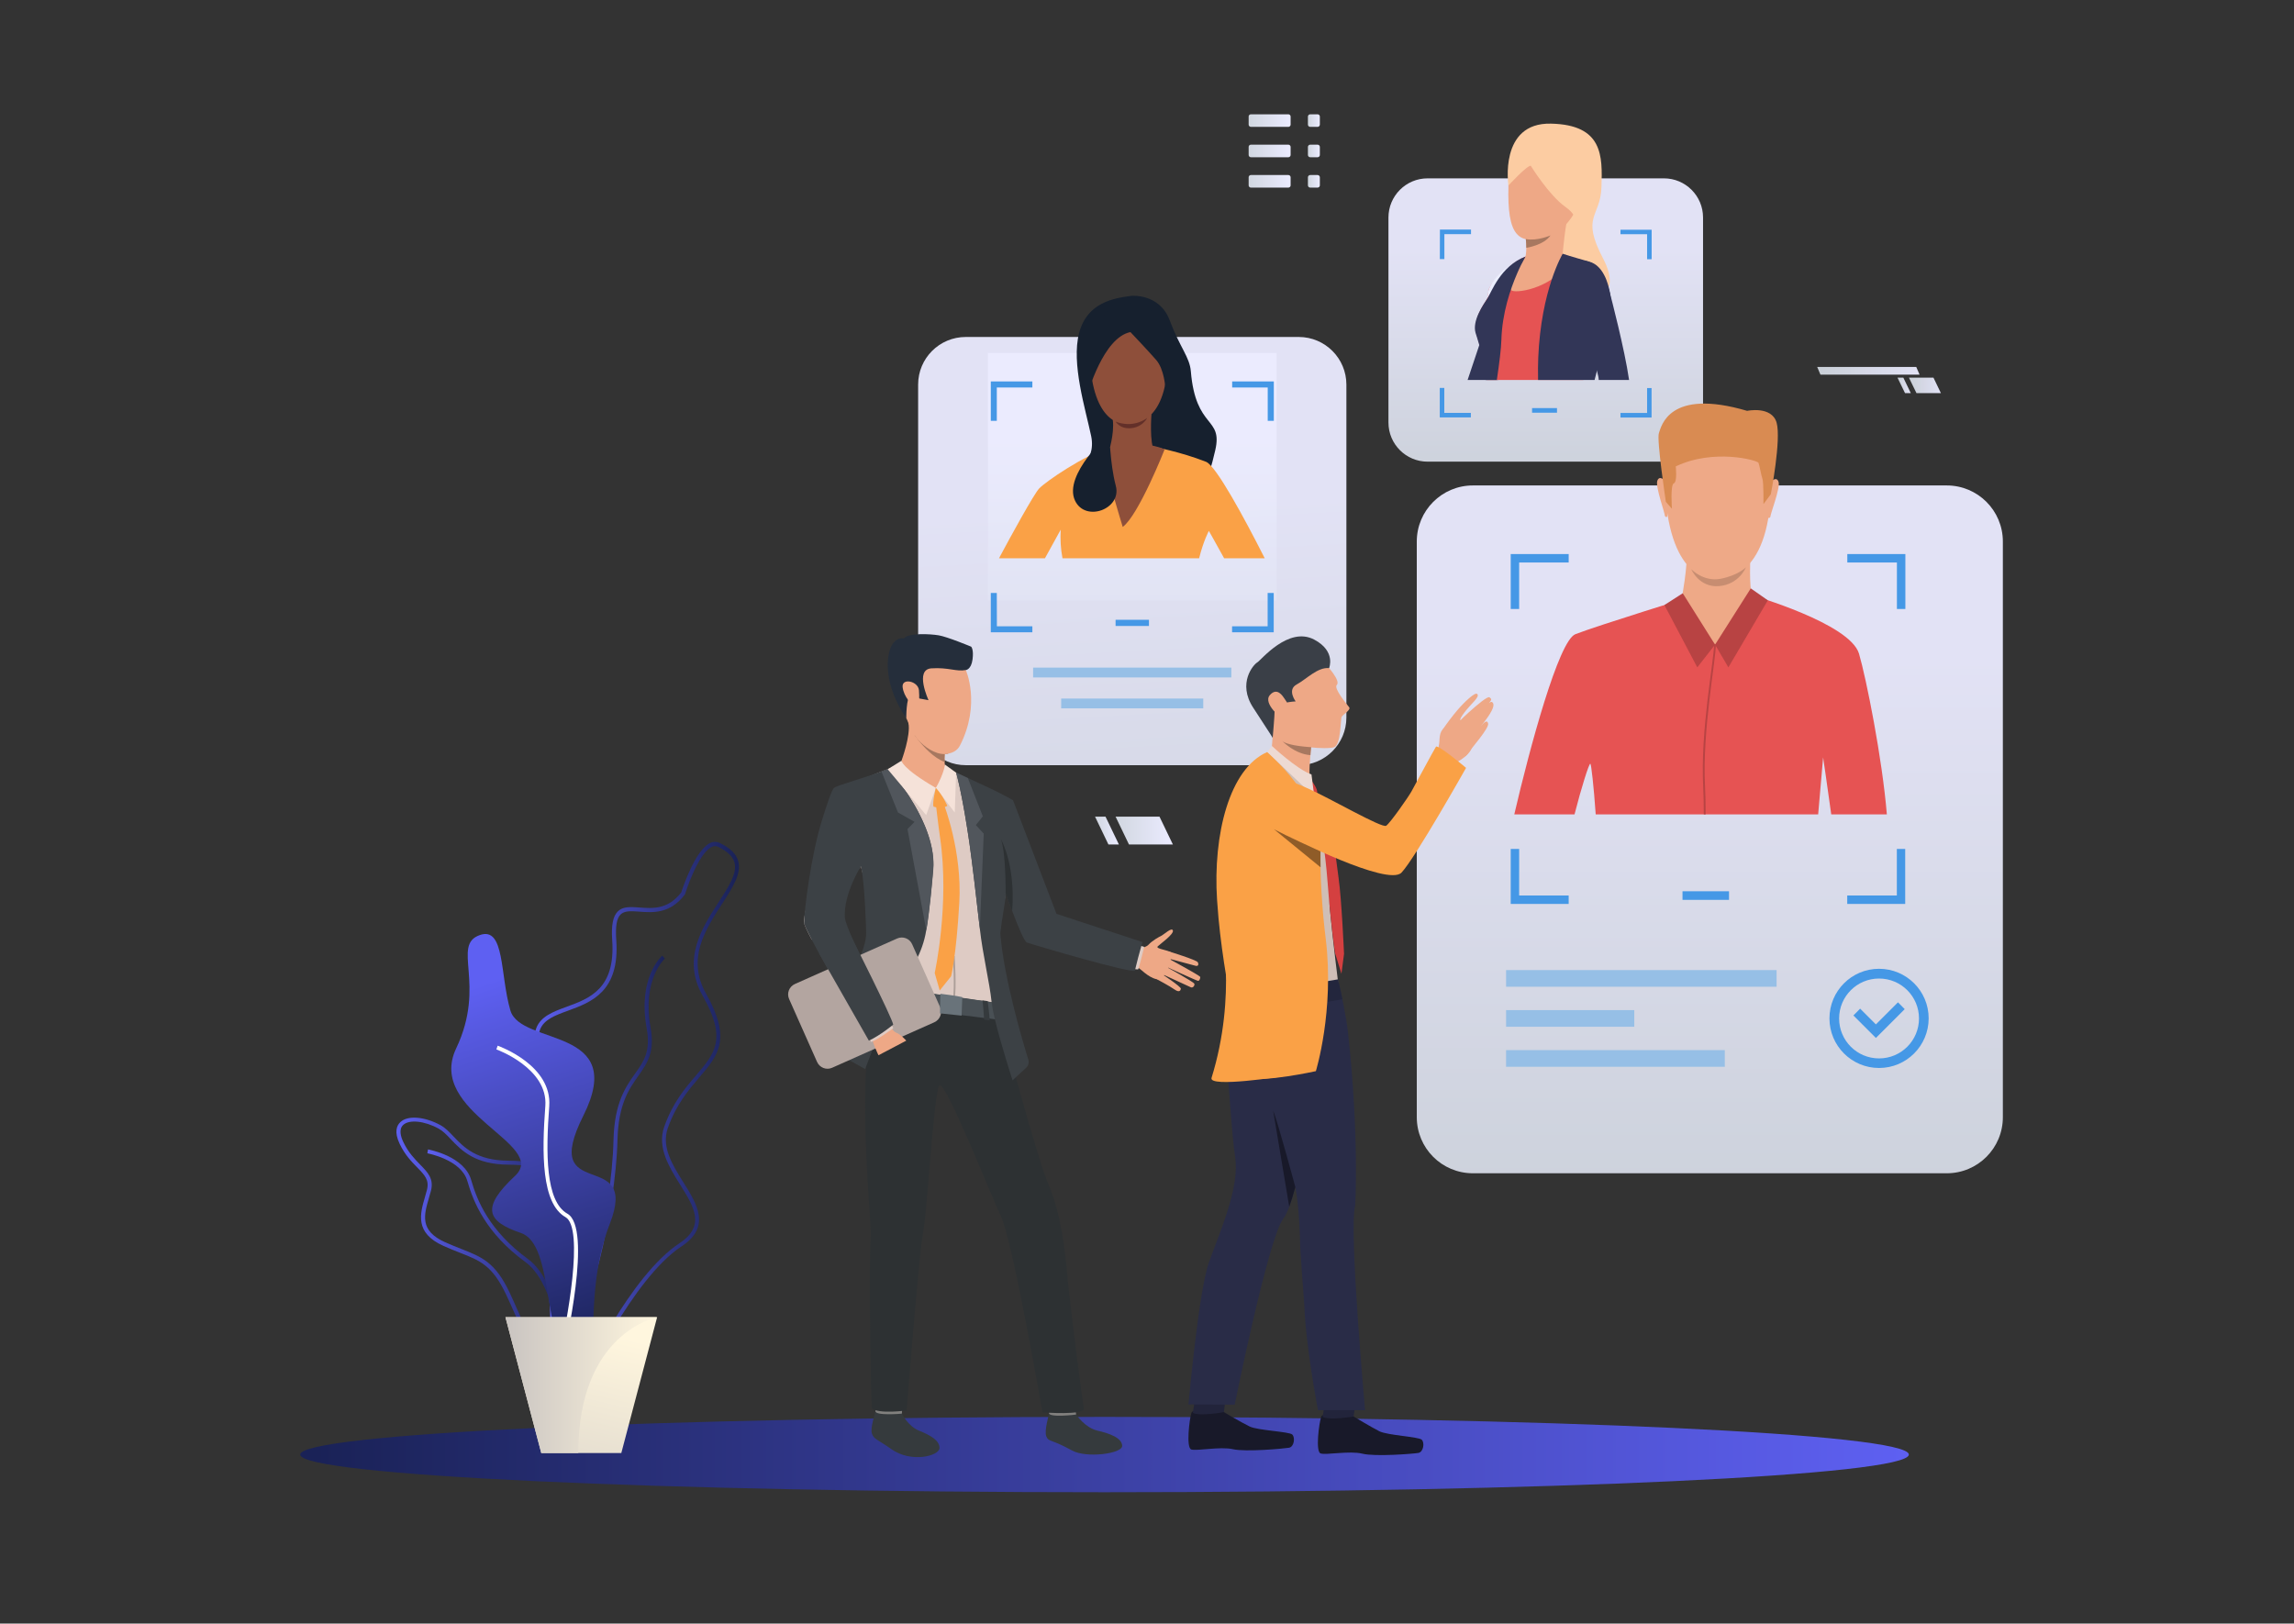 <?xml version="1.0" encoding="utf-8"?>
<!-- Generator: Adobe Illustrator 24.2.1, SVG Export Plug-In . SVG Version: 6.00 Build 0)  -->
<svg version="1.1" id="Слой_1" xmlns="http://www.w3.org/2000/svg" xmlns:xlink="http://www.w3.org/1999/xlink" x="0px" y="0px"
	 viewBox="0 0 2825.6 2000" style="enable-background:new 0 0 2825.6 2000;" xml:space="preserve">
<rect x="0" y="0" width="2825.6" height="2000" fill="#333333" stroke="none"/>
<style type="text/css">
	.st0{opacity:0.95;fill:url(#SVGID_1_);enable-background:new    ;}
	.st1{fill:#96BFE6;}
	.st2{opacity:0.95;fill:url(#SVGID_2_);enable-background:new    ;}
	.st3{fill:#4598E6;}
	.st4{fill:url(#SVGID_3_);}
	.st5{opacity:0.95;fill:url(#SVGID_4_);enable-background:new    ;}
	.st6{fill:url(#SVGID_5_);}
	.st7{fill:url(#SVGID_6_);}
	.st8{fill:url(#SVGID_7_);}
	.st9{fill:url(#SVGID_8_);}
	.st10{fill:url(#SVGID_9_);}
	.st11{fill:#FFFFFF;}
	.st12{fill:url(#SVGID_10_);}
	.st13{fill:url(#SVGID_11_);}
	.st14{opacity:0.95;fill:url(#SVGID_12_);enable-background:new    ;}
	.st15{fill:#E65353;}
	.st16{fill:#EEA987;}
	.st17{fill:#D98B52;}
	.st18{fill:#B84343;}
	.st19{fill:#C78D71;}
	.st20{fill:#EEA886;}
	.st21{fill:#16202E;}
	.st22{fill:#FAA146;}
	.st23{fill:#8E4F3A;}
	.st24{fill:#633029;}
	.st25{fill:#323657;}
	.st26{fill:#FCCCA2;}
	.st27{fill:#E55353;}
	.st28{fill:#A77860;}
	.st29{fill:#EBEEFF;}
	.st30{fill:#353A3D;}
	.st31{fill:#81807E;}
	.st32{fill:#2D3133;}
	.st33{fill:#DECBC4;}
	.st34{fill:#495055;}
	.st35{fill:#252E3B;}
	.st36{fill:#3C4145;}
	.st37{fill:#B3A5A0;}
	.st38{fill:#51565C;}
	.st39{fill:#F5E2D9;}
	.st40{fill:#AD9F99;}
	.st41{fill:#69737A;}
	.st42{fill:#181929;}
	.st43{fill:#22243B;}
	.st44{fill:#292C47;}
	.st45{fill:#CFBEB6;}
	.st46{fill:#3A3F47;}
	.st47{fill:#23263D;}
	.st48{fill:#D44040;}
	.st49{fill:#EDDAD3;}
	.st50{fill:#8F5C28;}
	.st51{opacity:0.95;}
	.st52{fill:url(#SVGID_13_);}
	.st53{fill:url(#SVGID_14_);}
	.st54{fill:url(#SVGID_15_);}
	.st55{fill:url(#SVGID_16_);}
	.st56{fill:url(#SVGID_17_);}
	.st57{fill:url(#SVGID_18_);}
	.st58{fill:url(#SVGID_19_);}
	.st59{fill:url(#SVGID_20_);}
	.st60{fill:url(#SVGID_21_);}
	.st61{fill:url(#SVGID_22_);}
	.st62{fill:url(#SVGID_23_);}
</style>
<linearGradient id="SVGID_1_" gradientUnits="userSpaceOnUse" x1="1432.301" y1="638.384" x2="1391.111" y2="1384.944" gradientTransform="matrix(1 0 0 -1 0 2000)">
	<stop  offset="0" style="stop-color:#D1D7E0"/>
	<stop  offset="1" style="stop-color:#EBEBFF"/>
</linearGradient>
<path class="st0" d="M1189.6,415.1h410.1c32.4,0,58.7,26.3,58.7,58.7v410.1c0,32.4-26.3,58.7-58.7,58.7h-410.1
	c-32.4,0-58.7-26.3-58.7-58.7V473.7C1130.9,441.3,1157.2,415.1,1189.6,415.1z"/>
<rect x="1272.5" y="822.4" class="st1" width="244.2" height="12.1"/>
<rect x="1307.1" y="860.5" class="st1" width="175" height="12.1"/>
<linearGradient id="SVGID_2_" gradientUnits="userSpaceOnUse" x1="2106.072" y1="430.254" x2="2106.072" y2="1198.854" gradientTransform="matrix(1 0 0 -1 0 2000)">
	<stop  offset="0" style="stop-color:#D1D7E0"/>
	<stop  offset="1" style="stop-color:#EBEBFF"/>
</linearGradient>
<path class="st2" d="M1814.2,598h583.7c38.2,0,69.1,30.9,69.1,69.1v709.1c0,38.2-30.9,69.1-69.1,69.1h-583.7
	c-38.2,0-69.1-30.9-69.1-69.1V667.1C1745.1,628.9,1776.1,598,1814.2,598z"/>
<rect x="2072.4" y="1097.9" class="st3" width="57.3" height="10.6"/>
<rect x="1855.1" y="1195" class="st1" width="333.2" height="20.5"/>
<rect x="1855.1" y="1293.6" class="st1" width="269.4" height="20.5"/>
<rect x="1855.1" y="1244.3" class="st1" width="157.9" height="20.5"/>
<path class="st3" d="M2275.4,682.5v10.4h61.1v57.3h10.4v-67.7H2275.4z M1860.8,750.2h10.4v-57.3h61v-10.4h-71.4L1860.8,750.2z
	 M2336.4,1045.8v57.3h-61.1v10.4h71.4v-67.7H2336.4z M1871.2,1045.8h-10.4v67.7h71.4v-10.4h-61L1871.2,1045.8z"/>
<path class="st3" d="M2314.5,1315.6c-33.7,0-61.1-27.3-61.1-61.1c0-33.7,27.3-61.1,61.1-61.1c33.7,0,61.1,27.3,61.1,61.1
	c0,0,0,0,0,0.1C2375.5,1288.3,2348.2,1315.6,2314.5,1315.6z M2314.5,1205.4c-27.2,0-49.2,22-49.2,49.2s22,49.2,49.2,49.2
	s49.2-22,49.2-49.2l0,0C2363.7,1227.4,2341.7,1205.4,2314.5,1205.4z"/>
<polygon class="st3" points="2310.6,1278.6 2282.9,1250.9 2291.2,1242.5 2310.6,1261.9 2337.8,1234.7 2346.1,1243.1 "/>
<linearGradient id="SVGID_3_" gradientUnits="userSpaceOnUse" x1="369.757" y1="208.179" x2="2351.207" y2="208.179" gradientTransform="matrix(1 0 0 -1 0 2000)">
	<stop  offset="1.000000e-02" style="stop-color:#1A2257"/>
	<stop  offset="1" style="stop-color:#5E60F2"/>
</linearGradient>
<path class="st4" d="M2351.2,1791.8c0,25.6-443.6,46.4-990.7,46.4s-990.7-20.8-990.7-46.4s443.6-46.4,990.7-46.4
	S2351.2,1766.2,2351.2,1791.8z"/>
<linearGradient id="SVGID_4_" gradientUnits="userSpaceOnUse" x1="1394.622" y1="904.874" x2="1394.622" y2="1466.884" gradientTransform="matrix(1 0 0 -1 0 2000)">
	<stop  offset="0" style="stop-color:#D1D7E0"/>
	<stop  offset="1" style="stop-color:#EBEBFF"/>
</linearGradient>
<rect x="1216.9" y="434.8" class="st5" width="355.5" height="305"/>
<linearGradient id="SVGID_5_" gradientUnits="userSpaceOnUse" x1="-1918.457" y1="583.064" x2="-1791.067" y2="583.064" gradientTransform="matrix(-1 0 0 -1 -1099.54 2000)">
	<stop  offset="1.000000e-02" style="stop-color:#1A2257"/>
	<stop  offset="1" style="stop-color:#5E60F2"/>
</linearGradient>
<path class="st6" d="M694.3,1656.6c29.6-20.8,64.3-165.9,66.3-252.3c1.1-44.3,14.2-62.7,25.7-79c11-15.6,20.6-29,15-59.8
	c-10.6-58.9,17.3-84.4,17.6-84.6l-3.2-3.7c-1.2,1.1-30.3,27.3-19.2,89.2c5.2,28.8-3.4,40.9-14.2,56.1c-11.4,16-25.5,35.9-26.6,81.7
	c-2.2,92.7-37.6,229.7-64.2,248.4L694.3,1656.6z"/>
<linearGradient id="SVGID_6_" gradientUnits="userSpaceOnUse" x1="-1819.439" y1="477.869" x2="-1587.827" y2="477.869" gradientTransform="matrix(-1 0 0 -1 -1099.54 2000)">
	<stop  offset="1.000000e-02" style="stop-color:#1A2257"/>
	<stop  offset="1" style="stop-color:#5E60F2"/>
</linearGradient>
<path class="st7" d="M632.3,1614.3c-2.8-6.3-5.7-12.9-9-19.8c-16.9-35.7-31.9-41.6-56.7-51.3c-6.1-2.4-12.9-5.1-20.5-8.5
	c-35.5-16-28.7-39.5-22.6-60.3c0.8-2.9,1.7-5.8,2.4-8.7c3.1-12.2-2.9-18.3-12-27.6c-6.8-6.9-15.2-15.5-21.6-29
	c-7.1-14.8-3.5-22.8,0.8-26.8c9-8.6,29.8-7,49.4,3.7c6.1,3.3,11.1,8.6,16.4,14.2c12.5,13.1,28.1,29.4,67.5,29.6
	c22.5,0.1,34.8,3.2,41.1,10.4c7.2,8.1,5.9,20.3,4,37.1c-0.7,5.8-1.4,12.4-1.8,19.6c-2.7,42.5,22.4,73.2,22.7,73.5
	c15,17.9,33.5,54.9,25.5,77.8c-3.3,9.6-10.8,15.6-22.2,17.9c-4.1,0.9-8.3,1.3-12.5,1.3C655.7,1667.4,645.6,1644.6,632.3,1614.3z
	 M540.3,1390.3c-17.5-9.6-36.3-11.5-43.7-4.5c-5.6,5.3-3,14.5,0.3,21.2c6.1,12.8,13.9,20.7,20.7,27.7c9.5,9.7,17,17.4,13.2,32.3
	c-0.8,2.9-1.6,5.9-2.5,8.8c-6,20.7-11.8,40.2,19.9,54.4c7.4,3.3,14.3,6,20.3,8.4c25,9.8,41.6,16.3,59.3,53.8c3.3,7,6.2,13.6,9,19.9
	c15.3,34.7,24.5,55.7,58,48.9c9.6-1.9,15.8-6.9,18.6-14.7c7-20.1-9.8-55.3-24.7-73c-1.1-1.3-26.6-32.4-23.8-77
	c0.5-7.3,1.2-13.9,1.9-19.8c1.8-15.6,3-26.8-2.8-33.3c-5.3-5.9-16.8-8.6-37.5-8.7c-41.5-0.2-57.8-17.3-71-31.1
	C550.3,1398,545.7,1393.3,540.3,1390.3L540.3,1390.3z"/>
<linearGradient id="SVGID_7_" gradientUnits="userSpaceOnUse" x1="-1799.687" y1="444.219" x2="-1625.867" y2="444.219" gradientTransform="matrix(-1 0 0 -1 -1099.54 2000)">
	<stop  offset="1.000000e-02" style="stop-color:#1A2257"/>
	<stop  offset="1" style="stop-color:#5E60F2"/>
</linearGradient>
<path class="st8" d="M695.3,1695.7l4.9-0.3c-0.2-4.6-6.4-112.9-49.9-144.5c-47.7-34.8-62.7-72.1-69.9-97.2
	c-8.4-29.5-51.4-37.4-53.2-37.8l-0.8,4.8c0.4,0.1,41.8,7.7,49.3,34.3c7.4,25.8,22.8,64.2,71.7,99.8
	C689,1585.1,695.2,1694.6,695.3,1695.7z"/>
<linearGradient id="SVGID_8_" gradientUnits="userSpaceOnUse" x1="-2009.799" y1="620.748" x2="-1748.782" y2="620.748" gradientTransform="matrix(-1 0 0 -1 -1099.54 2000)">
	<stop  offset="1.000000e-02" style="stop-color:#1A2257"/>
	<stop  offset="1" style="stop-color:#5E60F2"/>
</linearGradient>
<path class="st9" d="M687,1720c-10.2-5.1-9.9-25.6-9.3-56.6c0.7-39.2,1.7-92.8-18.8-142.2c-21.8-52.4-2.4-67.7,16.4-82.6
	c21-16.6,40.9-32.3,2.8-103c-17.5-32.5-23.1-54.5-17.5-69.2c5.5-14.5,21-20.2,37.3-26.2c28.3-10.3,60.3-22.1,56.2-81.9
	c-1.3-18.3,0.9-29.6,6.8-35.5c6.4-6.4,15.8-5.7,26.8-4.9c16.5,1.2,35.2,2.6,51.5-18.7c1.7-5.3,17.3-52.7,35.9-60.9
	c3.6-1.7,7.8-1.7,11.4,0.1l0,0c12.9,6.2,20.3,13.4,22.8,22.3c4.3,15.4-7,32.8-20,52.9c-20.5,31.6-43.8,67.5-19.7,110.2
	c31.9,56.4,15.1,76.2-8.3,103.5c-13.4,15.7-28.5,33.4-38.7,62.3c-8.2,23.3,5.8,45.5,19.2,66.9c16.9,26.9,34.3,54.8-2.4,78.9
	c-60.7,39.9-120.7,170.3-121.3,171.6l-0.2,0.5l-0.5,0.4c-11.2,8.8-19.3,13-25.5,13C690.3,1721.2,688.6,1720.8,687,1720z
	 M836.8,1531.6c32.7-21.5,18-45,1-72.2c-13.4-21.4-28.6-45.7-19.7-71.2c10.4-29.8,25.9-47.9,39.6-63.9c22.9-26.8,38-44.5,7.7-97.9
	c-25.6-45.3-0.4-84,19.8-115.2c12.4-19.1,23.2-35.7,19.4-48.9c-2.1-7.4-8.7-13.7-20.2-19.2l0,0c-2.3-1.1-5-1.1-7.3,0
	c-17.3,7.5-33.2,57.7-33.3,58.3l-0.1,0.4l-0.3,0.3c-18,23.7-39.1,22.2-56,20.9c-10.1-0.7-18.1-1.3-23,3.5s-6.5,15.1-5.3,31.7
	c4.4,63.5-31,76.4-59.4,86.8c-16,5.8-29.7,10.9-34.5,23.3c-5,13.3,0.4,34,17.2,65.1c40.1,74.4,17.7,92.1-4,109.2
	c-18.2,14.3-35.3,27.8-14.9,76.8c20.9,50.3,19.9,104.5,19.2,144.1c-0.5,27-0.9,48.4,6.6,52.1c4.4,2.2,12.7-1.5,24.8-10.9
	C718.8,1694.2,776.3,1571.4,836.8,1531.6z"/>
<linearGradient id="SVGID_9_" gradientUnits="userSpaceOnUse" x1="754.855" y1="335.866" x2="602.875" y2="791.797" gradientTransform="matrix(1 0 0 -1 0 2000)">
	<stop  offset="1.000000e-02" style="stop-color:#1A2257"/>
	<stop  offset="1" style="stop-color:#5E60F2"/>
</linearGradient>
<path class="st10" d="M591.2,1151.8c30.9-10.6,24.5,49,37.5,93s145.2,19.2,89.8,129.6s70.2,36.9,32.6,133.2s-3.3,199.3-44.1,173.1
	s-22.9-147.4-65.3-161.8s-49.3-31.2-7.3-70.4s-110.1-78-72.5-157.1S555.5,1164,591.2,1151.8z"/>
<path class="st11" d="M692.8,1674.2c3.9-16.5,37.1-161.5,6.1-179.1c-27.3-15.4-26.6-75.6-22.4-132.3c3.8-50.2-60.8-73.7-63.5-74.7
	l-1.6,4.6c0.6,0.2,63.8,23.2,60.3,69.7c-4.4,58.3-4.8,120.1,24.8,136.9c23.5,13.3,1.9,129.9-8.5,173.7L692.8,1674.2z"/>
<linearGradient id="SVGID_10_" gradientUnits="userSpaceOnUse" x1="637.266" y1="38.104" x2="713.256" y2="365.674" gradientTransform="matrix(1 0 0 -1 0 2000)">
	<stop  offset="0" style="stop-color:#C9C4C1"/>
	<stop  offset="1" style="stop-color:#FFF6DE"/>
</linearGradient>
<polygon class="st12" points="809.4,1622.6 765.3,1789.9 666.7,1789.9 622.6,1622.6 "/>
<linearGradient id="SVGID_11_" gradientUnits="userSpaceOnUse" x1="603.047" y1="293.729" x2="789.847" y2="293.729" gradientTransform="matrix(1 0 0 -1 19.53 2000)">
	<stop  offset="0" style="stop-color:#C9C4C1"/>
	<stop  offset="1" style="stop-color:#FFF6DE"/>
</linearGradient>
<path class="st13" d="M809.4,1622.6c0,0-97.1,18.2-97.1,167.3h-45.6l-44.1-167.3H809.4z"/>
<linearGradient id="SVGID_12_" gradientUnits="userSpaceOnUse" x1="1903.932" y1="1380.004" x2="1903.932" y2="1696.594" gradientTransform="matrix(1 0 0 -1 0 2000)">
	<stop  offset="0" style="stop-color:#D1D7E0"/>
	<stop  offset="1" style="stop-color:#EBEBFF"/>
</linearGradient>
<path class="st14" d="M1758.4,219.7h291.1c26.6,0,48.2,21.6,48.2,48.2v252.6c0,26.6-21.6,48.2-48.2,48.2h-291.1
	c-26.6,0-48.2-21.6-48.2-48.2V268C1710.2,241.3,1731.8,219.7,1758.4,219.7z"/>
<rect x="1887.1" y="502.7" class="st3" width="30.7" height="5.7"/>
<path class="st3" d="M1996,282.9v5.6h32.8v30.8h5.6v-36.3H1996z M1773.5,319.2h5.6v-30.8h32.8v-5.6h-38.3L1773.5,319.2z
	 M2028.8,477.9v30.8H1996v5.6h38.3v-36.3H2028.8z M1779,477.9h-5.6v36.3h38.3v-5.6H1779L1779,477.9z"/>
<rect x="1374.1" y="763.5" class="st3" width="41.1" height="7.6"/>
<path class="st3" d="M1517.7,469.9v7.4h43.8v41.1h7.5v-48.5H1517.7z M1220.4,518.4h7.4v-41.1h43.8v-7.4h-51.2L1220.4,518.4z
	 M1561.4,730.4v41.1h-43.8v7.4h51.3v-48.5L1561.4,730.4z M1227.8,730.4h-7.4v48.5h51.2v-7.4h-43.7L1227.8,730.4z"/>
<path class="st15" d="M2324.1,1003.2h-68.5c-4.5-32.8-10-70.2-10-70.2s-2.8,30.9-6.1,70.2h-274c-2.5-35.4-5.5-61.8-6.6-62.4
	c-1.6-0.8-11.4,30.6-19.5,62.4h-74.2c19.1-82.2,54.7-214.1,75.3-222c29.3-11.3,148.7-48.1,148.7-48.1h68.2
	c0,0,121.1,34.6,132.4,72.1C2298.6,835.2,2318.4,933.9,2324.1,1003.2z"/>
<path class="st16" d="M2126.3,512c0,0,63.6,10,54,109.6s-65.9,91.4-69.6,91.3s-56.4,1.8-60.5-119.8
	C2050.2,593.2,2048.4,503.3,2126.3,512z"/>
<path class="st16" d="M2156,683.6c0,0-1.8,41,2.2,49.8s-52.5,37.3-87,5.6c0,0,8.3-44.5,6-60.3S2156,683.6,2156,683.6z"/>
<path class="st16" d="M2181.2,593.5c0,0,7-7.5,9.5,0.1s-10.8,41.2-9.9,42.7c0,0-1.3,2.9-2.9,1.3S2181.2,593.5,2181.2,593.5z"/>
<path class="st16" d="M2050.9,592.3c0,0-6.8-7.6-9.5-0.1s10,41.4,9.1,42.9c0,0,1.2,2.9,2.9,1.4S2050.9,592.3,2050.9,592.3z"/>
<path class="st17" d="M2181.2,608.8l-9.1,12.2c0,0,0.3-26.7-1.2-30.9s-3.7-17-4.9-20s-54.6-18-101.9,4.4c0,0,2.1,19.2-2.4,20.9
	s-2.3,31.3-2.3,31.3l-7.5-8.5c0,0-11.5-76.6-8.6-84.6s11.9-56,108.7-27.5c0,0,30.2-6.4,36.3,14.5
	C2194.2,541.4,2181.2,608.8,2181.2,608.8z"/>
<path class="st16" d="M2158.2,733.4c0,0,14.4,3.1-45.7,60.7c0,0-42.6-47.2-41.2-55S2158.2,733.4,2158.2,733.4z"/>
<polygon class="st18" points="2112.5,794.1 2128.9,822.1 2177.5,739.5 2156.5,724.8 "/>
<polygon class="st18" points="2112.5,794.1 2072.7,730.8 2050.1,745.3 2090.6,822.1 "/>
<path class="st18" d="M2100.2,969.5c0.5,9.3,0.7,20.8,0.7,33.7h-2.3c0-12.8-0.2-24.2-0.7-33.6c-3.7-70.3,13.3-155.7,13.4-175.8
	l2.2,0.4C2113.4,814.3,2096.5,899.6,2100.2,969.5z"/>
<path class="st19" d="M2083.2,701.2c0,0,15.1,16,36.5,11.7s30.8-14,30.8-14s-8.4,21.1-33.1,23.1S2083.2,701.2,2083.2,701.2z"/>
<path class="st20" d="M1345.8,472.7h-0.1c-1.4-0.3-3.7-7.2-4.2-8.6c-0.1-0.4-0.3-1.1-0.6-2c-1.8-5.5-6-18.4-4.3-23.4
	c0.5-1.6,1.3-2.5,2.4-2.7c2.3-0.5,4.9,2.4,5,2.5l0.1,0.1v0.1c0.6,5.4,3.5,32.6,2.2,33.8C1346.1,472.6,1345.9,472.7,1345.8,472.7z
	 M1339.4,436.4c-0.1,0-0.3,0-0.4,0c-0.9,0.2-1.5,1-2,2.3c-1.6,4.8,2.7,18,4.3,23c0.3,1,0.5,1.7,0.6,2c1,3.3,2.9,8,3.8,8.3
	c0,0,0.1,0,0.1,0c0.8-1.1-1-21-2.4-33.3C1343.1,438.4,1341.2,436.4,1339.4,436.4L1339.4,436.4z"/>
<path class="st21" d="M1393.1,364.5c0,0,35-3.7,47.7,30.2s24.5,44.9,26,62.7c6,71.9,39.6,55.6,30.1,97.1s-16,47.7-16,47.7
	l-80.3-15.7l-81.3,0.3c0,0,31.8-15.9,24.7-49.7s-24.7-89.3-14.8-127S1372.2,367.3,1393.1,364.5z"/>
<path class="st20" d="M1435.9,472.7c-0.2,0-0.3-0.1-0.4-0.2c-1.3-1.2,1.7-28.4,2.2-33.8v-0.1l0.1-0.1c0.1-0.1,2.7-3,5-2.5
	c1.1,0.2,1.9,1.1,2.4,2.7c1.6,4.9-2.5,17.8-4.3,23.4c-0.3,1-0.5,1.7-0.6,2c-0.4,1.4-2.7,8.3-4.2,8.6L1435.9,472.7z M1438.2,438.8
	c-1.3,12.3-3.2,32.2-2.4,33.3c0,0,0,0,0.1,0c0.8-0.2,2.7-5,3.8-8.3c0.1-0.4,0.3-1.1,0.6-2c1.6-5,5.9-18.3,4.3-23
	c-0.5-1.4-1.1-2.2-2-2.3C1440.8,436.1,1438.6,438.4,1438.2,438.8L1438.2,438.8z"/>
<path class="st22" d="M1557.8,687.7h-50c-10.4-18.9-18.8-33.7-18.8-33.7s-6.7,12.3-12,33.7h-168.3c-2.2-11.6-2.9-23.4-2.2-35.2
	c0,0-9,16.3-19.4,35.2h-56.6c15-28.1,43.1-79.3,49.5-86c8-8.4,54.6-40.6,87.8-51.1s52.1-0.4,52.1-0.4s34.1,6.2,65.7,18.7
	C1497.9,573.9,1532.2,637.1,1557.8,687.7z"/>
<path class="st23" d="M1397.7,384.2c0,0,46.4,6.7,39.6,75.2s-47.7,63.1-50.5,63s-41.1,1.4-44.4-82.2
	C1342.4,440.3,1340.9,378.5,1397.7,384.2z"/>
<path class="st23" d="M1418.3,510.3c0,0-2.9,35.6,4,46.3s-5.9,25.2-32.1,20.2s-24.7-19.8-24.7-19.8s7.3-22,5.2-39.6
	C1368.6,499.8,1418.3,510.3,1418.3,510.3z"/>
<path class="st21" d="M1392.4,409.1c0,0,21.7,22.8,31.7,34.3s11.2,33.8,11.2,33.8s17-20.7,9.9-44.8s-23.9-71.1-66.4-56.6
	s-44.1,77.9-39.1,109.4C1339.8,485.1,1358.9,415.6,1392.4,409.1z"/>
<path class="st23" d="M1434.6,553.4c0,0-32.2,81.5-51.7,95.7c0,0-25.7-83.1-23.9-95.3C1359,553.8,1397.7,538.6,1434.6,553.4z"/>
<path class="st21" d="M1366.6,533.7c0,0-57.4,51-42.5,82.9c12.7,27.2,57.8,10.5,50.3-18S1366.6,533.7,1366.6,533.7z"/>
<path class="st24" d="M1374.1,519.3c0,0,19.8,9.3,39-4.5c-4,7.1-11.3,11.8-19.5,12.6C1379.5,529,1374.1,519.3,1374.1,519.3z"/>
<path class="st25" d="M1883.2,330.8c0,0-19,71.6-23,87.7c-1.2,4.9-5,13.3-9.8,22.8c0,0.1-0.1,0.1-0.1,0.2c-0.9,1.8-1.5,3.8-1.8,5.8
	c-0.8,6,1.5,10.7-2.4,17.8l-0.7,3h-37.7c4.4-13,10-29.7,14.4-43c3.8-11.3,6.7-20.3,7.5-22.9c2.3-7.8,10.9-32.9,18.1-49.6
	c2.5-5.8,12.3-11.6,20.9-15.7C1876.4,333.2,1883.2,330.8,1883.2,330.8z"/>
<path class="st26" d="M1858,228.5c0,0-12-77.6,52.3-76.2c64.3,1.4,63.5,39.8,62.3,77.9s-25.8,35.2,2,88.3s-24.1,53-24.1,53
	l-40.3-55.3L1858,228.5z"/>
<path class="st20" d="M1903.3,159.8c0,0-43.6,6.9-45.3,68.8s11.7,75.1,49.9,62.2c38.1-12.9,50.1-77.6,51-87.7
	S1962,152.3,1903.3,159.8z"/>
<path class="st27" d="M1979.8,375c0.1,21.3-24.3,72.2-28.1,88c-0.4,1.8-0.9,3.5-1.4,5.1h-118.9c-0.6-7.3-1.2-13.6-1.5-17.2
	c-0.9-11.6-12.7-36.7-12.3-48.4c0.4-11.9,6.3-22.1,14.4-34.8c2.5-3.9,5.2-7.9,7.8-11.8c8.7-12.7,17.3-24.2,21.5-28.2
	c2.7-2.5,5.6-4.8,8.7-6.9l0,0c2.8-1.9,5.8-3.5,8.9-4.7l37.4-6c0,0,23.3,8.5,36.8,11.6C1953.2,321.7,1979.4,325.5,1979.8,375z"/>
<path class="st27" d="M1870.1,320.8l-21.7,34.2l-20,31.6c0-0.2,1.4-5,3.6-18.8c0.4-2.6,0.9-5.6,1.4-8.9c0.2-1,0.4-2,0.6-2.9l0,0
	C1842.6,336.2,1869.1,321.3,1870.1,320.8L1870.1,320.8z"/>
<path class="st20" d="M1932.4,262.8c-3.8,7.1-7.8,51.4-7.8,51.4s-53.3,20.1-47.8,8.8c2.5-5.2,3.2-11.9,3.2-17.7
	c0-3.6-0.2-7.2-0.6-10.8c-0.1-1.2-0.2-1.8-0.2-1.8S1936.2,255.7,1932.4,262.8z"/>
<path class="st26" d="M1885.5,204.2c0,0,22.4,36.4,42.7,50.7s10,25.8,10,25.8s53.1-111.8,2.6-119.5s-81.4-8.3-82.8,67.3
	C1858,228.5,1880.9,203.6,1885.5,204.2z"/>
<path class="st28" d="M1909.8,290c-8.2,12.1-29.8,15.3-29.8,15.3l0,0c0-3.6-0.2-7.2-0.6-10.8C1893.3,297.2,1909.8,290,1909.8,290z"
	/>
<path class="st29" d="M1834.1,355.7L1834.1,355.7c0,0-1.2,2.4-2.1,12l7.8-11.8c0,0,14-20.1,18.8-25.3c3.5-3.6,7.3-6.9,11.4-9.8
	C1870.1,320.8,1842.5,334.1,1834.1,355.7z"/>
<path class="st27" d="M1940.1,385.7c0,0,34.2-13.4,44.3-14.2c0,0-6.9-54.9-40.5-49.1S1940.1,385.7,1940.1,385.7z"/>
<path class="st20" d="M1879,316.1c0,0-25.1,38.6-16.6,42s54.5-4.5,74-41.2C1936.5,316.9,1907.2,301.9,1879,316.1z"/>
<path class="st25" d="M1984.4,371.5c-1.7,30.3-10.3,59-17.4,85.3c-1,3.8-2,7.6-2.9,11.3h-69.6c-0.2-10.4-0.1-19.6,0.2-27.3
	c3.5-84,30.1-128.2,30.1-128.2s8.5,2.9,33,9.8c16.8,4.7,23.1,26.1,25.4,39c0,0,0,0.1,0,0.1C1983.8,364.9,1984.2,368.2,1984.4,371.5z
	"/>
<path class="st25" d="M1879,316.1c-3.8,6.7-7.3,13.7-10.3,20.8c-8.2,18.9-18.5,48.8-19.4,81.8c-0.3,10.6-2.4,27.8-5.6,49.4h-13.9
	c-1.1-14.6-3.7-29-7.7-43c-1.9-6.8-3.6-11.8-4.6-15c-4.4-15.1,9.7-35.1,14.5-42.3S1848.1,327.6,1879,316.1z"/>
<path class="st25" d="M2006.6,468.1h-37.4c0-2.4-0.8-6.4-2.2-11.3c-6.8-24.1-26.9-71.1-26.9-71.1s-30.1-49.1-1.6-61.7
	c28.5-12.5,40.8,22.5,44.6,37.4c0,0,0,0.1,0,0.1C1984.1,365.2,2001.1,429.9,2006.6,468.1z"/>
<path class="st20" d="M1397,1168.9c0,0,13.1-0.2,17.7-5.2s12.9-9.6,15.5-10.8c3.5-1.7,13.3-11.2,14.5-6.6s-15.5,16.4-18.7,19.5
	s13.9,4.6,16.4,7.6s-6.2,35.4-17.6,32.9s-20.7-14-22.9-14s-8.4-1.4-8.4-1.4L1397,1168.9z"/>
<path class="st20" d="M1440,1172.1c0,0,34,10.4,35.4,13.3s0.4,5.1-2.8,4.3s-33.3-8.9-33.3-8.9s37.2,20.3,38.8,22.3
	c1,1.2-0.7,5.4-2.4,5.2s-40.1-17.8-40.1-17.8s34.7,19,35.5,21.3c0.8,2-1.6,5.6-4.3,4.4s-36.1-16.6-36.1-16.6s24.2,15.8,23.8,18.4
	c-0.2,1.6-1.5,5.3-7.6,1s-21.7-12.6-21.7-12.6L1440,1172.1z"/>
<path class="st30" d="M1325.5,1742.5c0,0,10.9,16.3,26.2,19.8s30.4,9.1,30.5,18.8s-44.2,15.4-61.7,5.7
	c-26.1-14.5-28.8-10.2-31.7-17.4s3.5-26.7,3.3-29C1291.8,1737.6,1325.5,1742.5,1325.5,1742.5z"/>
<path class="st31" d="M1323.8,1734.4c0,0,2,7.9,1.7,8.1s-34.5,4.2-33.4-2.1c0.8-5.1,2-10.7,2-10.7L1323.8,1734.4z"/>
<path class="st30" d="M1110.8,1741.4c0,0,7.8,15.6,21.1,20.9c14.2,5.7,25.6,12.2,25.3,21.6s-34.7,18.9-59.8,0.9
	c-15.8-11.4-20.9-11.5-23.4-18.7s4.4-25.8,4.3-28.1C1078.2,1735.3,1110.8,1741.4,1110.8,1741.4z"/>
<path class="st31" d="M1111.2,1733.3c0,0-0.1,8-0.4,8.1s-33.3,2.9-32.5-3.3c0.7-3.7,1.7-7.4,3.2-10.8L1111.2,1733.3z"/>
<path class="st32" d="M1232.3,1256.4c0,0,43.4,166.2,59.9,204.7c15.3,35.6,20.3,85.4,22.5,110.4c2.7,31.4,18.4,154,20.3,163.2
	s-51,5.1-51,5.1s-36.5-211.8-51.6-242.7c-10.1-20.6-68.7-168.6-75.4-160s-15,156.7-20,181.3s-20.2,219-20.2,219s-34.1,5-43.2-2.7
	c0,0-4.2-166-1-212.1c1.2-17.6-20.6-210.8,7.4-288.6C1094.6,1192.9,1232.3,1256.4,1232.3,1256.4z"/>
<path class="st33" d="M990.6,1137.2c0,1.9,3.6,9.5,9.3,20.4c8.4-16.8,15-30.5,17.1-35.6c7.1-16.7,43.5-54.9,43.5-54.9
	c0,0,0,0.1,0,0.1l0,0l0,0c0,0,0,0.1,0,0.2c0,0.1,0.1,0.2,0.1,0.3c0,0.1,0,0.1,0,0.2s0,0.1,0,0.2c2,7.4,14.2,53.5,14.6,76.3
	c0.5,24.7,7,70.5,7,70.5l0,0l7.6,1.1l16.8,2.4l2,0.3l4.9,0.7l44.6,6.3l15.8,2.2l2.1,0.3l9,1.3l25,3.5l6.4,0.9l0,0l4.8,0.7l6.6,0.9
	l0,0c0.2-0.2,6.4-8.8,5.4-27.7c-0.6-12.2-2.1-35.2-1.5-56.5c0-0.1,0-0.2,0-0.3c0-0.3,0-0.5,0-0.8c0-0.1,0-0.2,0-0.3l0,0
	c0.4-11.7,1.4-22.8,3.6-31.3c1.4-5.5,2.4-11,3.1-16.7l0.1-0.8c0.1-1,0.2-2,0.3-2.9c0.9-8.9,1-17.8,0.2-26.7v0.1
	c0.4,1,3.7,12.9,8,27.6c7.2,24.9,17.3,57.8,21.6,59.3c6.3,2.3,107.6,32.3,129.4,35.4c2.5,0.4,4,0.3,4.1-0.1l0.3-1
	c2.7-8.8,6.3-23.7,6.9-26.1l0.1-0.3l-3.9-1.2l-110.2-33l-50.4-145.3c-1.1-0.8-13.4-6.8-22.5-11.1c-9.2-4.4-20.3-10.8-30.4-16.3
	c-5.1-2.8-10-5.4-14.2-7.3l-0.6-0.3l0,0l-11.6-5.3l0,0l-3-0.3c-9.7-0.9-39.8-3.7-49.8-4.3c-0.8,0-1.5-0.1-2.1-0.1s-0.8,0-1,0
	c-1.3,0.1-7.5,2.2-15.6,5.3l0,0l-0.9,0.4l-1.2,0.4l-2.2,0.8l-4.5,1.8l-1.6,0.6c-16.3,6.5-35,14.5-39.4,17.7
	c-2.9,2.1-12.1,19.3-22.7,40.6c-13.6,43.7-30.9,110.6-31.5,127.1C990.6,1136.7,990.6,1137,990.6,1137.2z"/>
<path class="st34" d="M1228,1235.4c0,0,3.3,4,4.3,21c0,0-137.9-16.1-152.5-22.4c0,0-0.6-18.7,2.5-19.1
	C1085.7,1214.6,1228,1235.4,1228,1235.4z"/>
<path class="st20" d="M1110.4,937.1c0.4,21.7,42.3,33.5,42.3,33.5s17.5-22,13.3-24.1c-1.7-0.8-2.3-4.1-2.5-7.8
	c-0.1-3.3-0.1-6.6,0.2-9.8c0.1-1.5,0.2-2.5,0.2-2.5s-6-6.3-13.6-13.8c-13.3-13.2-31.6-30-31.6-23.3c0,0.4,0.1,0.9,0.2,1.3
	C1122.1,905.6,1110.4,937.1,1110.4,937.1z"/>
<path class="st30" d="M1113.9,1218.3c0,0-3,19-3.3,23.9l-6.4-1.3c0,0,1.8-20.1,2.8-23.4L1113.9,1218.3z"/>
<path class="st30" d="M1216.5,1233.2c0,0,2.4,17.3,2.5,23.8l-6.8-0.9c0,0-1.4-21.6-2.2-23.8L1216.5,1233.2z"/>
<path class="st28" d="M1126.5,905.4L1126.5,905.4c0.1,0.1,1.9,2.8,4.9,6.6c6.4,8.1,18.5,21.4,32.1,26.7c-0.1-3.3-0.1-6.6,0.2-9.8
	c1.4,0,2.8-0.2,4.2-0.5c-2.8-4.6-5.8-9.1-9.1-13.3l-8.4-2.5L1126.5,905.4z"/>
<path class="st20" d="M1118.5,889.5c3.6,7.9,7.1,13.6,8,15.9l0,0c1.3,2.4,3,4.7,4.9,6.6c6.9,7.4,19.8,17.3,32.4,16.9
	c1.4,0,2.8-0.2,4.2-0.5c5.1-1.1,11.1-3.5,14.4-10c26.1-51.2,7.2-93.1,7.2-93.1s-71.5-20.2-82.7,1.3
	C1099.1,841.8,1109.9,871,1118.5,889.5z"/>
<path class="st35" d="M1189.6,825.4c0,0,6.6-0.4,8.3-13s-1.7-15.8-1.7-15.8s-29.5-12.3-40.1-14s-36.7-3.2-42.8,3.8
	c0,0-14.8-3.5-18.9,21.2c-6.4,39.1,21.9,77,21.9,77s-0.2-25.5,5.4-28.9s10.5,4.7,10.5,4.7l11.5,2.1c0,0-17.5-37.8,3.5-39.2
	S1177.6,827.6,1189.6,825.4z"/>
<path class="st20" d="M1131.9,850.2c-1.1-11.3-21.4-15.5-20.1-3.8s11.4,23.1,16,22.7S1132.7,858.8,1131.9,850.2z"/>
<path class="st36" d="M999.9,1157.7c8.9,16.9,22.8,41.8,36.7,65.9c-1.8,3.4-3.6,6.8-5.3,10.1c-4,7.5-7.5,15.3-10.5,23.3
	c-3.2,8.8-7.5,31.4,0.8,35.6l44.1,24.3l0.9-2.5c1.5-4,4.6-12.4,9-23.4c0.1-0.3,0.6-1.4,1.2-2.9c0.9-2.1,2.1-5,3.6-8.4
	c0.7-1.5,1.3-3.1,2-4.8l2.5-5.7c1.2-2.8,2.4-5.6,3.5-8.2c3-7,5.4-12.5,5.4-12.5l0.4-1c1.4-3.1,2.9-6.2,4.4-9.3
	c2.3-4.8,4.7-9.6,7.2-14.3l0.7-1.4c0.4-0.8,0.9-1.7,1.3-2.5l0.8-1.5l0.2-0.3l0.3-0.6c12.8-23.3,27.1-42.7,31.7-71.3
	c0.4-2.8,0.9-5.5,1.3-8.2c0.7-4.5,1.3-9,1.8-13.4c0.2-1.7,0.4-3.3,0.6-4.9c2.3-19,3.7-36,4.8-47.8c3.4-36.8-19.1-76.7-36.4-101.3
	c-5.7-8.2-11.9-16.1-18.5-23.7l-0.1-0.1l-0.9,0.4l-1.2,0.4l-2.2,0.8l-4.5,1.8l-1.6,0.6c-16.8,6.6-52.1,16.3-56.5,19.5
	c-2.6,1.8-8.3,18.6-14.9,39.8c-13.6,43.7-21.7,109.6-22.1,126c0,0.3,0,0.5,0,0.8C990.6,1139.1,994.2,1146.7,999.9,1157.7z
	 M1066.9,1149.4c0,8.2-2.7,17.6-6.8,27.6c-0.1,0.3-0.2,0.5-0.3,0.8c-2.8-6-5.5-11.8-7.9-17.2l0,0c-6.6-14.7-11.1-26.2-11.3-30.7
	c-1.6-29.1,19.8-62.7,19.8-62.7l0,0l0,0c0,0,0,0.1,0,0.2l0.1,0.3c0,0.1,0,0.1,0,0.2s0,0.1,0,0.2
	C1065.2,1085.5,1067,1149.4,1066.9,1149.4L1066.9,1149.4z"/>
<path class="st37" d="M1150.8,1259.3l-125.8,56c-7.1,3.2-15.4,0-18.6-7.2l-34.4-77.4c-3.2-7.1,0-15.4,7.2-18.6l125.8-56
	c7.1-3.2,15.5,0,18.6,7.2l34.4,77.4C1161.1,1247.8,1157.9,1256.1,1150.8,1259.3C1150.8,1259.3,1150.8,1259.3,1150.8,1259.3z"/>
<path class="st36" d="M1177.9,952.3c0,0,5.9,19.6,13.5,68.7l0,0c0.3,1.7,0.5,3.3,0.8,5l0.1,0.6c0.2,1.1,0.3,2.3,0.5,3.4l0.1,0.4
	c0.1,0.8,0.2,1.6,0.3,2.4c0.3,1.9,0.6,3.9,0.9,5.9c3.4,23.9,8.2,64.5,12.8,105.4l0,0c3.6,32.3,11.9,65.5,14.5,90.2l0,0
	c0.8,6.3,1.9,12.5,3.4,18.6c0.2,0.8,0.4,1.7,0.6,2.5c7.4,31.2,21.8,75.4,21.8,75.4l4.2-3.9l12.4-11.4c2.9-2.6,3.9-6.7,2.8-10.3
	c-6.9-22.2-30.2-100.5-34.5-155.6l0,0c2.1-19.4,7.5-45.3,6.7-49.1c0,0.1,0.1,0.3,0.1,0.4c2.5,6.8,5.2,14.3,7.9,21.5l0,0
	c7.4,19.4,14.9,37.4,18,38.6c7,2.6,132.4,39.6,133.3,34.4c0.1-0.5,0.2-1.1,0.3-1.7s0.2-1.2,0.4-1.8c1.6-7.1,4.4-17.2,6.3-24
	c0.3-1,0.6-2,0.8-2.8l1.4-4.6l-106-34.8l-53.5-139.9c-1-0.8-14.7-8.2-23.7-12.5c-9.4-4.5-21.3-10-31.9-14.9l-13.8-6.4L1177.9,952.3z
	"/>
<path class="st38" d="M1106.1,1000.9l20.4,11.5l-8.7,8.9l23.2,125.2c4.7-29.3,6.9-57.2,8.5-74.3c5.3-56.9-51.5-121.1-55-125
	c-2.7,1-5.7,2.2-8.7,3.4L1106.1,1000.9z"/>
<path class="st38" d="M1177.6,951.8c0,0,7.6,24.9,16.5,87c3.4,23.9,8.2,64.5,12.8,105.4l4.8-117.3l-9.7-10.5l8.6-10.8l-18.5-47.2
	c-5.1-2.3-9.8-4.5-13.8-6.4L1177.6,951.8z"/>
<path class="st39" d="M1093.4,947.6l17-10.5c0,0,0.5,9.3,42.3,33.5l-11.9,33.5L1093.4,947.6z"/>
<path class="st39" d="M1163.9,941.8c0,0-0.7,10-11.1,28.8l23.2,30.3l1.7-49.1L1163.9,941.8z"/>
<path class="st22" d="M1152.7,970.6c0,0-4.5,18-2.9,23c0,0,9.9,3.6,17-0.9C1166.8,992.7,1161.7,980.1,1152.7,970.6z"/>
<path class="st40" d="M1175.9,1230c2.5-12.7,0.1-50.7,0-52.3l-2.2,0.1c0,0.4,2.5,39.4,0,51.8L1175.9,1230z"/>
<path class="st41" d="M1158.3,1224.2c0,0,20.3,2.4,27,4.1l-0.9,22.8l-26.6-2.8L1158.3,1224.2z"/>
<path class="st22" d="M1162.7,991.1c0,0,22.6,57.2,18.9,121.1c-3.8,66.3-10.1,90.4-10.1,90.4l-14,17.5l-6.2-21.5
	c0,0,18.7-84.6,6.6-166.9c-2.2-14.9-5.4-43.2-5.4-43.2L1162.7,991.1z"/>
<path class="st20" d="M1094.7,1261.1c0,0,4.9,9.7,9.7,11.3s11.9,9.5,11.9,9.5l-34.2,18c0,0-9.1-17.8-9.5-29.1
	S1094.7,1261.1,1094.7,1261.1z"/>
<path class="st33" d="M1098,1262l2.3,4.6c0,0-21.7,15.9-27.6,16.9l-2-6.1L1098,1262z"/>
<path class="st36" d="M1100.2,1262.2c0,0-16.3,13.5-30,19.7l-61.5-107.8l39.2-21.4C1048,1152.7,1099.1,1254.1,1100.2,1262.2z"/>
<path class="st32" d="M1238,1071.6c0.8,15.3,0.7,29,0.7,29l0,0c0,0.1,0,0.5,0,1.2l0.1-0.8c2.5,6.8,5.2,14.3,7.9,21.5
	c0.6-7.8,0.8-15.6,0.6-23.4c-1.1-43-14.6-65.6-14.6-65.6C1235.8,1041,1237.3,1057.1,1238,1071.6z"/>
<path class="st20" d="M1772,929.7c0,0-0.6-7.9,0.3-11.6c1.6-6.4-0.8-16.7,7.3-21.7s31.1,16,32.9,21.8s-6.8,15.8-24.8,24.2
	S1772,929.7,1772,929.7z"/>
<path class="st20" d="M1777.1,898.5c5.6-8.2,11.6-16.1,18-23.7c9-10.5,21.7-22.3,24.3-20c4.1,3.4-7.4,11.9-15.7,22.9
	c-7.6,10.1-4.4,9.4-4.4,9.4s-0.9,0.2,9.5-9.3c11.2-10.1,23.7-20.5,25.9-18.8c2.8,2.2,2.9,2.7-0.6,7.1c2.5-2.1,3.5-1.7,4.4-0.7
	c5,5.1-9.1,22.5-14.7,29.5c4.3-5.3,8.1-8.7,9.2-3.6c1.2,5.8-19.9,29.6-26.6,38.9C1799.4,940.3,1777.1,898.5,1777.1,898.5z"/>
<path class="st42" d="M1507.5,1739.5c0,0,21.9,13,31.9,17.8s48.5,6.2,52.3,9.8s2.4,15.2-4,16.3s-53.3,5.4-69,1.8s-44.9,2.5-51.4,0.3
	s-2.3-37.2,0.2-45S1507.5,1739.5,1507.5,1739.5z"/>
<path class="st43" d="M1509.3,1725.2l-1.8,14.3c0,0-29.3,5.5-38.2,1l2.2-14.8L1509.3,1725.2z"/>
<path class="st44" d="M1626.9,1237.2c-0.3,9.9-2.1,31.4-4.2,53.9c-0.5,5-1,10.1-1.4,15.1c-2.9,30.3-5.9,58.4-5.9,58.4
	c-3.7,24.2-11.3,66.1-19.9,97.8l0,0c-2.5,9.2-5,17.4-7.5,24.2c-2.5,6.6-5,11.7-7.4,14.8c-18.2,23.2-59.8,229-59.8,229l-56.9-0.4
	c0,0,12.5-139.4,25.1-174.7c14-39.5,38.4-92.6,32.3-130.7c-3.8-23.9-8.7-99.9-8.7-99.9s-4.8-85.4,17.6-148
	C1535.8,1161.1,1626.9,1237.2,1626.9,1237.2z"/>
<path class="st42" d="M1667.3,1744.9c0,0,21.8,13.2,31.7,18.2s48.4,6.8,52.2,10.4s2.2,15.2-4.2,16.3s-53.4,4.8-69,0.9
	s-44.9,2-51.4-0.3s-1.9-37.2,0.7-45S1667.3,1744.9,1667.3,1744.9z"/>
<path class="st43" d="M1669.3,1730.6l-2,14.3c0,0-29.4,5.1-38.2,0.5l2.4-14.8L1669.3,1730.6z"/>
<path class="st44" d="M1601.3,1526.5c-1.5-45.5-5.5-75.8-17.2-102.1c-9.8-22.1-18.3-91.4-18.3-91.4s-26.7-81.3-21.3-147.5
	c1.3-16.5,104.4,25,104.4,25c2.3,9.6,9.2,40,11.6,62.5c14,128.6,8.7,212.3,8.7,212.3c-8,28.4,12.2,251.8,12.2,251.8h-58
	c0,0-15.2-79.5-16.8-128.9C1606.7,1608.2,1600.8,1534.4,1601.3,1526.5z"/>
<path class="st45" d="M1600,937.5c0,0,27,44.3,34.9,69c7.9,24.7,1.5,96.6,2.9,111c4.3,44.8,10.6,94.2,10.6,94.2l-90.6,58
	c-11.6-27.9-21.7-56.4-30.4-85.3c-14.2-47.3-15.3-89.9-15.2-118.3c0.4-89.2,48.7-139.6,48.7-139.6L1600,937.5z"/>
<path class="st20" d="M1633.3,818.6c0,0,18.6,19.9,13.3,25.1c-4.3,4.3,12.7,24.1,15.2,27.5s-7.6,8.8-9.2,11.8s-0.7,34.2-9.3,37.4
	s-52-0.2-65.8-8.6s-36-57-34.4-80.3S1600.7,784,1633.3,818.6z"/>
<path class="st20" d="M1615.8,913.7c0,0-0.3,2.7-0.8,6.8c-0.2,1.7-0.4,3.7-0.6,5.8c-0.1,1.3-0.2,2.6-0.3,4c0,0.4-0.1,0.7-0.1,1.1
	c-0.1,0.6-0.1,1.3-0.2,1.9c-0.2,3-0.4,6.1-0.6,9.2c-0.4,7.9-0.4,15.5,0.4,19.7c2.3,11.6-47.5-37.2-47.5-37.2
	c2.6-26.7,3.3-53.5,2.2-80.3C1566.3,802.2,1615.8,913.7,1615.8,913.7z"/>
<path class="st46" d="M1637.1,823c0,0,8.8-20.7-18.3-35.1c-31.9-16.9-65.7,25.6-70.2,28.1s-24.9,25.5-4.9,55.9
	c25.2,38.4,23.9,37.1,23.9,37.1s2.5-28.3,2.4-33.8c-0.3-10,25.9-11.2,25.9-11.2s-10.8-14.3,1.2-20.8S1623,821.6,1637.1,823z"/>
<path class="st20" d="M1582,860.4c-1.9-2.7-8.9-14.5-17.9-4.1s15.1,29.8,17.1,29.6S1598.1,882.9,1582,860.4z"/>
<path class="st47" d="M1653.5,1230.8c0,0-4.5-21.2-5.4-24.4l-132.5,22.1l1.4,17.1C1517,1245.6,1612.4,1239.9,1653.5,1230.8z"/>
<path class="st22" d="M1503.8,1137.4c0,0,20.3,87.9-11.5,190.4c-3.9,12.5,88.2-2,88.2-2L1503.8,1137.4z"/>
<path class="st22" d="M1620.8,1319.5c0,0-65.4,14.4-83.8,7.9c0,0-26.7-97.3-36.1-196c-0.7-7.6-1.3-15.3-1.8-22.9l0,0
	c-5.2-80.3,15.2-161.8,61.8-182.1c1.3,0.9,66.9,58.7,65.7,111.7c-0.1,3.6-0.1,7.2-0.2,10.8c0,6.5,0,13,0.1,19.6l0,0
	c0.4,20.1,1.7,40.2,3.4,59.7c0.2,2,0.4,4.1,0.6,6.1c0.3,3.3,0.7,6.5,1,9.8c0.5,4.3,1,8.6,1.5,12.8
	C1643.7,1245.2,1620.8,1319.5,1620.8,1319.5z"/>
<path class="st48" d="M1618.2,976.2c8.5,36.2,14.2,73.1,17,110.2c3.9,51.4,9.2,87.7,9.2,87.7l7.9,25.4l3.2-24.5
	c0,0-2.9-66.3-6.7-93.3c-3.9-27.2-5.6-61.7-27.3-106.5L1618.2,976.2z"/>
<path class="st48" d="M1616.8,976.2c1,0.9,2.3,1.5,3.6,1.7c2.1,0.3,5.1-3-5.6-17.2L1616.8,976.2z"/>
<path class="st49" d="M1566.8,919c0,0,30.5,28.7,48.6,35l3.5,27.5l-57.9-55.1L1566.8,919z"/>
<path class="st22" d="M1587.2,1030.1c-12-4.3-61.9-28.5-48.7-56.8s47.5-13.2,73.3-1.7c26.9,12,90.6,49,95.6,45.6s27-34.9,31-42
	s28-51.9,30.3-55.3s37.1,26,37.1,26s-62.7,111.3-79.5,129S1587.2,1030.1,1587.2,1030.1z"/>
<path class="st42" d="M1595.5,1462.3L1595.5,1462.3c-2.5,9.2-5,17.4-7.5,24.2l0,0l-19.8-118.3
	C1573.2,1379.4,1595.5,1462.3,1595.5,1462.3z"/>
<path class="st50" d="M1626.6,1068.4l-57.4-46.9c15.2,8.1,52.6,25.2,57.3,27.3C1626.4,1055.3,1626.5,1061.9,1626.6,1068.4z"/>
<path class="st28" d="M1615,920.4c-0.2,1.7-0.4,3.7-0.6,5.8c-0.1,1.3-0.2,2.6-0.3,4c-19-1.3-33.7-16.4-34.6-17.3
	C1587.2,919.1,1615,920.4,1615,920.4z"/>
<g class="st51">
	
		<linearGradient id="SVGID_13_" gradientUnits="userSpaceOnUse" x1="2351.347" y1="1525.249" x2="2390.717" y2="1525.249" gradientTransform="matrix(1 0 0 -1 0 2000)">
		<stop  offset="0" style="stop-color:#D1D7E0"/>
		<stop  offset="1" style="stop-color:#EBEBFF"/>
	</linearGradient>
	<polygon class="st52" points="2360.6,484.3 2390.7,484.3 2381.5,465.2 2351.3,465.2 	"/>
	
		<linearGradient id="SVGID_14_" gradientUnits="userSpaceOnUse" x1="2337.237" y1="1525.249" x2="2353.647" y2="1525.249" gradientTransform="matrix(1 0 0 -1 0 2000)">
		<stop  offset="0" style="stop-color:#D1D7E0"/>
		<stop  offset="1" style="stop-color:#EBEBFF"/>
	</linearGradient>
	<polygon class="st53" points="2346.5,484.3 2353.6,484.3 2344.4,465.2 2337.2,465.2 	"/>
	
		<linearGradient id="SVGID_15_" gradientUnits="userSpaceOnUse" x1="2238.277" y1="1543.254" x2="2364.377" y2="1543.254" gradientTransform="matrix(1 0 0 -1 0 2000)">
		<stop  offset="0" style="stop-color:#D1D7E0"/>
		<stop  offset="1" style="stop-color:#EBEBFF"/>
	</linearGradient>
	<polygon class="st54" points="2242.3,461.5 2364.4,461.5 2360.3,452 2238.3,452 	"/>
</g>
<linearGradient id="SVGID_16_" gradientUnits="userSpaceOnUse" x1="1537.947" y1="1851.359" x2="1589.667" y2="1851.359" gradientTransform="matrix(1 0 0 -1 0 2000)">
	<stop  offset="0" style="stop-color:#D1D7E0"/>
	<stop  offset="1" style="stop-color:#EBEBFF"/>
</linearGradient>
<path class="st55" d="M1540.8,140.8h46.1c1.6,0,2.8,1.3,2.8,2.8v9.9c0,1.6-1.3,2.8-2.8,2.8h-46.1c-1.6,0-2.8-1.3-2.8-2.8v-9.9
	C1537.9,142.1,1539.2,140.8,1540.8,140.8z"/>
<linearGradient id="SVGID_17_" gradientUnits="userSpaceOnUse" x1="1537.947" y1="1813.979" x2="1589.667" y2="1813.979" gradientTransform="matrix(1 0 0 -1 0 2000)">
	<stop  offset="0" style="stop-color:#D1D7E0"/>
	<stop  offset="1" style="stop-color:#EBEBFF"/>
</linearGradient>
<path class="st56" d="M1540.8,178.2h46.1c1.6,0,2.8,1.3,2.8,2.8v9.9c0,1.6-1.3,2.8-2.8,2.8h-46.1c-1.6,0-2.8-1.3-2.8-2.8V181
	C1537.9,179.5,1539.2,178.2,1540.8,178.2z"/>
<linearGradient id="SVGID_18_" gradientUnits="userSpaceOnUse" x1="1537.947" y1="1776.609" x2="1589.667" y2="1776.609" gradientTransform="matrix(1 0 0 -1 0 2000)">
	<stop  offset="0" style="stop-color:#D1D7E0"/>
	<stop  offset="1" style="stop-color:#EBEBFF"/>
</linearGradient>
<path class="st57" d="M1540.8,215.6h46.1c1.6,0,2.8,1.3,2.8,2.8v9.9c0,1.6-1.3,2.8-2.8,2.8h-46.1c-1.6,0-2.8-1.3-2.8-2.8v-9.9
	C1537.9,216.9,1539.2,215.6,1540.8,215.6z"/>
<linearGradient id="SVGID_19_" gradientUnits="userSpaceOnUse" x1="1611.017" y1="1851.359" x2="1625.737" y2="1851.359" gradientTransform="matrix(1 0 0 -1 0 2000)">
	<stop  offset="0" style="stop-color:#D1D7E0"/>
	<stop  offset="1" style="stop-color:#EBEBFF"/>
</linearGradient>
<path class="st58" d="M1613.8,140.8h9.1c1.6,0,2.8,1.3,2.8,2.8v9.9c0,1.6-1.3,2.8-2.8,2.8h-9.1c-1.6,0-2.8-1.3-2.8-2.8v-9.9
	C1611,142.1,1612.3,140.8,1613.8,140.8z"/>
<linearGradient id="SVGID_20_" gradientUnits="userSpaceOnUse" x1="1611.017" y1="1813.979" x2="1625.737" y2="1813.979" gradientTransform="matrix(1 0 0 -1 0 2000)">
	<stop  offset="0" style="stop-color:#D1D7E0"/>
	<stop  offset="1" style="stop-color:#EBEBFF"/>
</linearGradient>
<path class="st59" d="M1613.8,178.2h9.1c1.6,0,2.8,1.3,2.8,2.8v9.9c0,1.6-1.3,2.8-2.8,2.8h-9.1c-1.6,0-2.8-1.3-2.8-2.8V181
	C1611,179.5,1612.3,178.2,1613.8,178.2z"/>
<linearGradient id="SVGID_21_" gradientUnits="userSpaceOnUse" x1="1611.017" y1="1776.609" x2="1625.737" y2="1776.609" gradientTransform="matrix(1 0 0 -1 0 2000)">
	<stop  offset="0" style="stop-color:#D1D7E0"/>
	<stop  offset="1" style="stop-color:#EBEBFF"/>
</linearGradient>
<path class="st60" d="M1613.8,215.6h9.1c1.6,0,2.8,1.3,2.8,2.8v9.9c0,1.6-1.3,2.8-2.8,2.8h-9.1c-1.6,0-2.8-1.3-2.8-2.8v-9.9
	C1611,216.9,1612.3,215.6,1613.8,215.6z"/>
<linearGradient id="SVGID_22_" gradientUnits="userSpaceOnUse" x1="1374.077" y1="976.869" x2="1444.747" y2="976.869" gradientTransform="matrix(1 0 0 -1 0 2000)">
	<stop  offset="0" style="stop-color:#D1D7E0"/>
	<stop  offset="1" style="stop-color:#EBEBFF"/>
</linearGradient>
<polygon class="st61" points="1390.6,1040.3 1444.7,1040.3 1428.2,1006 1374.1,1006 "/>
<linearGradient id="SVGID_23_" gradientUnits="userSpaceOnUse" x1="1348.767" y1="976.869" x2="1378.217" y2="976.869" gradientTransform="matrix(1 0 0 -1 0 2000)">
	<stop  offset="0" style="stop-color:#D1D7E0"/>
	<stop  offset="1" style="stop-color:#EBEBFF"/>
</linearGradient>
<polygon class="st62" points="1365.3,1040.3 1378.2,1040.3 1361.7,1006 1348.8,1006 "/>
</svg>
